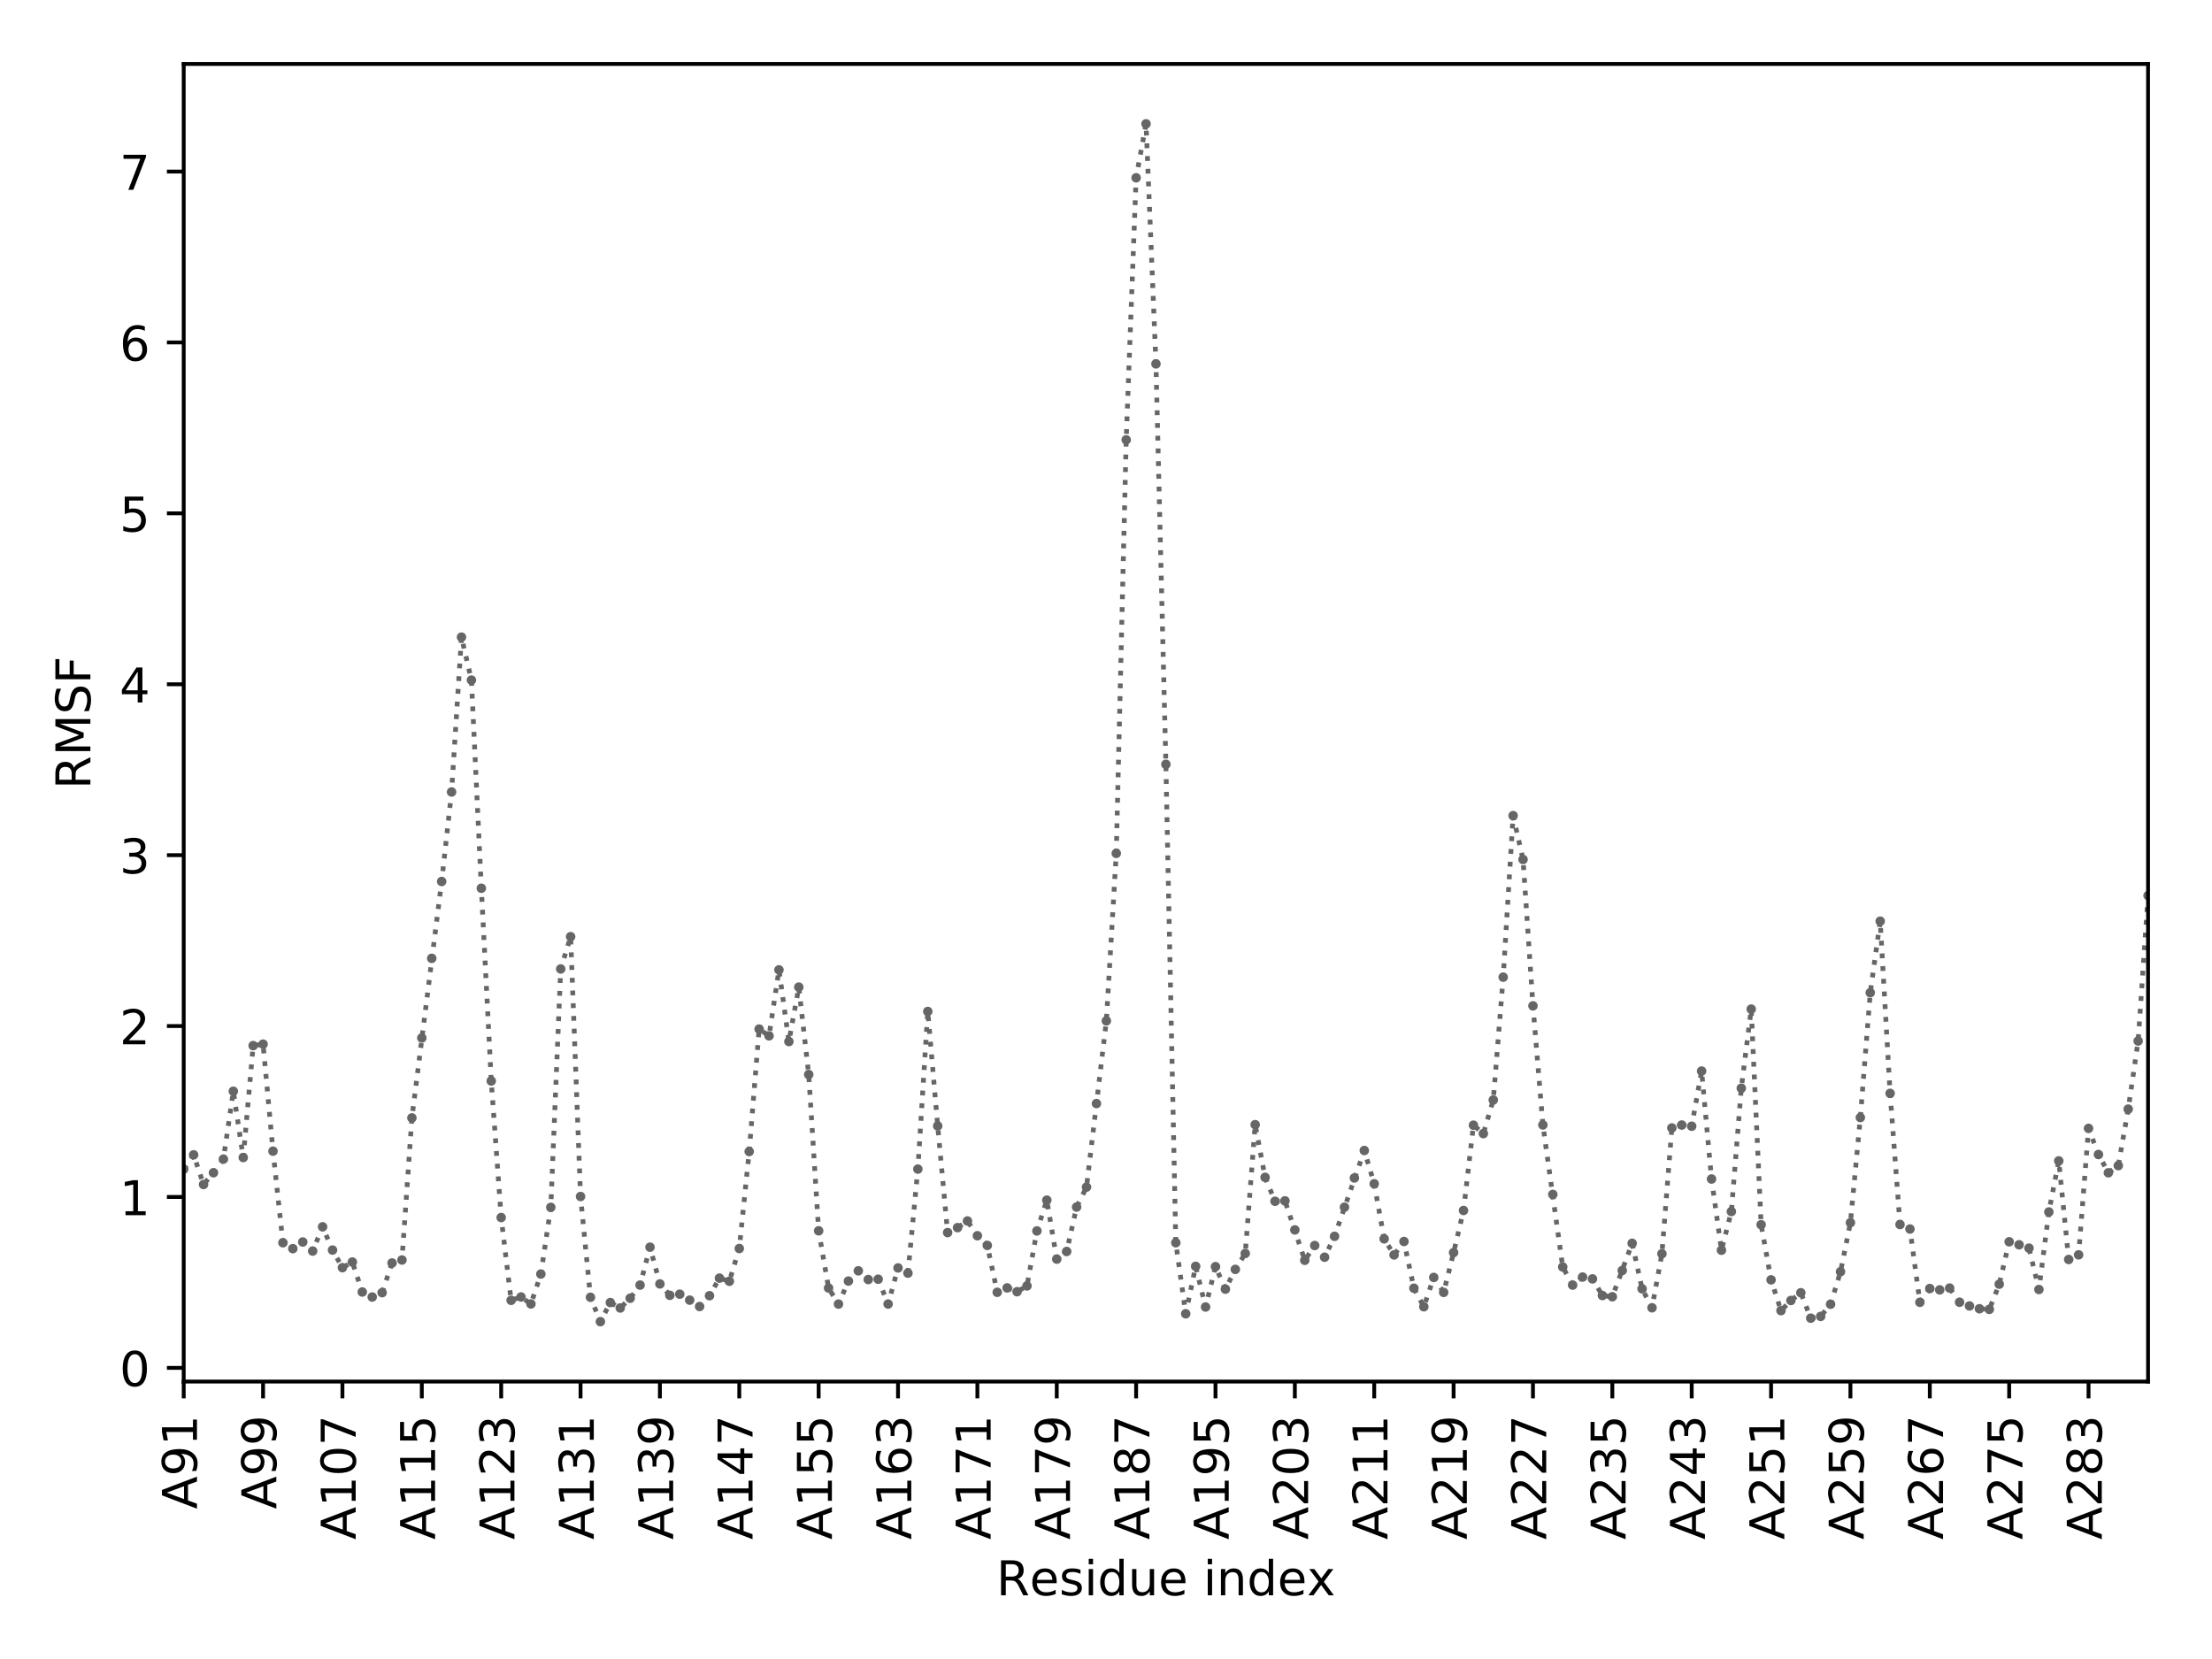 <?xml version="1.0" encoding="utf-8" standalone="no"?>
<!DOCTYPE svg PUBLIC "-//W3C//DTD SVG 1.1//EN"
  "http://www.w3.org/Graphics/SVG/1.1/DTD/svg11.dtd">
<!-- Created with matplotlib (http://matplotlib.org/) -->
<svg height="345.6pt" version="1.1" viewBox="0 0 460.8 345.6" width="460.8pt" xmlns="http://www.w3.org/2000/svg" xmlns:xlink="http://www.w3.org/1999/xlink">
 <defs>
  <style type="text/css">
*{stroke-linecap:butt;stroke-linejoin:round;}
  </style>
 </defs>
 <g id="figure_1">
  <g id="patch_1">
   <path d="M 0 345.6 
L 460.8 345.6 
L 460.8 0 
L 0 0 
z
" style="fill:#ffffff;"/>
  </g>
  <g id="axes_1">
   <g id="patch_2">
    <path d="M 38.27 287.8 
L 447.48 287.8 
L 447.48 13.32 
L 38.27 13.32 
z
" style="fill:#ffffff;"/>
   </g>
   <g id="matplotlib.axis_1">
    <g id="xtick_1">
     <g id="line2d_1">
      <defs>
       <path d="M 0 0 
L 0 3.5 
" id="m0f0eb69e65" style="stroke:#000000;stroke-width:0.8;"/>
      </defs>
      <g>
       <use style="stroke:#000000;stroke-width:0.8;" x="38.27" xlink:href="#m0f0eb69e65" y="287.8"/>
      </g>
     </g>
     <g id="text_1">
      <!-- A91 -->
      <defs>
       <path d="M 34.188 63.188 
L 20.797 26.906 
L 47.609 26.906 
z
M 28.609 72.906 
L 39.797 72.906 
L 67.578 0 
L 57.328 0 
L 50.688 18.703 
L 17.828 18.703 
L 11.188 0 
L 0.781 0 
z
" id="DejaVuSans-41"/>
       <path d="M 10.984 1.516 
L 10.984 10.5 
Q 14.703 8.734 18.5 7.812 
Q 22.312 6.891 25.984 6.891 
Q 35.75 6.891 40.891 13.453 
Q 46.047 20.016 46.781 33.406 
Q 43.953 29.203 39.594 26.953 
Q 35.25 24.703 29.984 24.703 
Q 19.047 24.703 12.672 31.312 
Q 6.297 37.938 6.297 49.422 
Q 6.297 60.641 12.938 67.422 
Q 19.578 74.219 30.609 74.219 
Q 43.266 74.219 49.922 64.516 
Q 56.594 54.828 56.594 36.375 
Q 56.594 19.141 48.406 8.859 
Q 40.234 -1.422 26.422 -1.422 
Q 22.703 -1.422 18.891 -0.688 
Q 15.094 0.047 10.984 1.516 
z
M 30.609 32.422 
Q 37.25 32.422 41.125 36.953 
Q 45.016 41.5 45.016 49.422 
Q 45.016 57.281 41.125 61.844 
Q 37.25 66.406 30.609 66.406 
Q 23.969 66.406 20.094 61.844 
Q 16.219 57.281 16.219 49.422 
Q 16.219 41.5 20.094 36.953 
Q 23.969 32.422 30.609 32.422 
z
" id="DejaVuSans-39"/>
       <path d="M 12.406 8.297 
L 28.516 8.297 
L 28.516 63.922 
L 10.984 60.406 
L 10.984 69.391 
L 28.422 72.906 
L 38.281 72.906 
L 38.281 8.297 
L 54.391 8.297 
L 54.391 0 
L 12.406 0 
z
" id="DejaVuSans-31"/>
      </defs>
      <g transform="translate(41.029 314.366)rotate(-90)scale(0.1 -0.1)">
       <use xlink:href="#DejaVuSans-41"/>
       <use x="68.408" xlink:href="#DejaVuSans-39"/>
       <use x="132.031" xlink:href="#DejaVuSans-31"/>
      </g>
     </g>
    </g>
    <g id="xtick_2">
     <g id="line2d_2">
      <g>
       <use style="stroke:#000000;stroke-width:0.8;" x="54.804" xlink:href="#m0f0eb69e65" y="287.8"/>
      </g>
     </g>
     <g id="text_2">
      <!-- A99 -->
      <g transform="translate(57.563 314.366)rotate(-90)scale(0.1 -0.1)">
       <use xlink:href="#DejaVuSans-41"/>
       <use x="68.408" xlink:href="#DejaVuSans-39"/>
       <use x="132.031" xlink:href="#DejaVuSans-39"/>
      </g>
     </g>
    </g>
    <g id="xtick_3">
     <g id="line2d_3">
      <g>
       <use style="stroke:#000000;stroke-width:0.8;" x="71.337" xlink:href="#m0f0eb69e65" y="287.8"/>
      </g>
     </g>
     <g id="text_3">
      <!-- A107 -->
      <defs>
       <path d="M 31.781 66.406 
Q 24.172 66.406 20.328 58.906 
Q 16.5 51.422 16.5 36.375 
Q 16.5 21.391 20.328 13.891 
Q 24.172 6.391 31.781 6.391 
Q 39.453 6.391 43.281 13.891 
Q 47.125 21.391 47.125 36.375 
Q 47.125 51.422 43.281 58.906 
Q 39.453 66.406 31.781 66.406 
z
M 31.781 74.219 
Q 44.047 74.219 50.516 64.516 
Q 56.984 54.828 56.984 36.375 
Q 56.984 17.969 50.516 8.266 
Q 44.047 -1.422 31.781 -1.422 
Q 19.531 -1.422 13.062 8.266 
Q 6.594 17.969 6.594 36.375 
Q 6.594 54.828 13.062 64.516 
Q 19.531 74.219 31.781 74.219 
z
" id="DejaVuSans-30"/>
       <path d="M 8.203 72.906 
L 55.078 72.906 
L 55.078 68.703 
L 28.609 0 
L 18.312 0 
L 43.219 64.594 
L 8.203 64.594 
z
" id="DejaVuSans-37"/>
      </defs>
      <g transform="translate(74.097 320.728)rotate(-90)scale(0.1 -0.1)">
       <use xlink:href="#DejaVuSans-41"/>
       <use x="68.408" xlink:href="#DejaVuSans-31"/>
       <use x="132.031" xlink:href="#DejaVuSans-30"/>
       <use x="195.654" xlink:href="#DejaVuSans-37"/>
      </g>
     </g>
    </g>
    <g id="xtick_4">
     <g id="line2d_4">
      <g>
       <use style="stroke:#000000;stroke-width:0.8;" x="87.871" xlink:href="#m0f0eb69e65" y="287.8"/>
      </g>
     </g>
     <g id="text_4">
      <!-- A115 -->
      <defs>
       <path d="M 10.797 72.906 
L 49.516 72.906 
L 49.516 64.594 
L 19.828 64.594 
L 19.828 46.734 
Q 21.969 47.469 24.109 47.828 
Q 26.266 48.188 28.422 48.188 
Q 40.625 48.188 47.75 41.5 
Q 54.891 34.812 54.891 23.391 
Q 54.891 11.625 47.562 5.094 
Q 40.234 -1.422 26.906 -1.422 
Q 22.312 -1.422 17.547 -0.641 
Q 12.797 0.141 7.719 1.703 
L 7.719 11.625 
Q 12.109 9.234 16.797 8.062 
Q 21.484 6.891 26.703 6.891 
Q 35.156 6.891 40.078 11.328 
Q 45.016 15.766 45.016 23.391 
Q 45.016 31 40.078 35.438 
Q 35.156 39.891 26.703 39.891 
Q 22.75 39.891 18.812 39.016 
Q 14.891 38.141 10.797 36.281 
z
" id="DejaVuSans-35"/>
      </defs>
      <g transform="translate(90.631 320.728)rotate(-90)scale(0.1 -0.1)">
       <use xlink:href="#DejaVuSans-41"/>
       <use x="68.408" xlink:href="#DejaVuSans-31"/>
       <use x="132.031" xlink:href="#DejaVuSans-31"/>
       <use x="195.654" xlink:href="#DejaVuSans-35"/>
      </g>
     </g>
    </g>
    <g id="xtick_5">
     <g id="line2d_5">
      <g>
       <use style="stroke:#000000;stroke-width:0.8;" x="104.405" xlink:href="#m0f0eb69e65" y="287.8"/>
      </g>
     </g>
     <g id="text_5">
      <!-- A123 -->
      <defs>
       <path d="M 19.188 8.297 
L 53.609 8.297 
L 53.609 0 
L 7.328 0 
L 7.328 8.297 
Q 12.938 14.109 22.625 23.891 
Q 32.328 33.688 34.812 36.531 
Q 39.547 41.844 41.422 45.531 
Q 43.312 49.219 43.312 52.781 
Q 43.312 58.594 39.234 62.25 
Q 35.156 65.922 28.609 65.922 
Q 23.969 65.922 18.812 64.312 
Q 13.672 62.703 7.812 59.422 
L 7.812 69.391 
Q 13.766 71.781 18.938 73 
Q 24.125 74.219 28.422 74.219 
Q 39.75 74.219 46.484 68.547 
Q 53.219 62.891 53.219 53.422 
Q 53.219 48.922 51.531 44.891 
Q 49.859 40.875 45.406 35.406 
Q 44.188 33.984 37.641 27.219 
Q 31.109 20.453 19.188 8.297 
z
" id="DejaVuSans-32"/>
       <path d="M 40.578 39.312 
Q 47.656 37.797 51.625 33 
Q 55.609 28.219 55.609 21.188 
Q 55.609 10.406 48.188 4.484 
Q 40.766 -1.422 27.094 -1.422 
Q 22.516 -1.422 17.656 -0.516 
Q 12.797 0.391 7.625 2.203 
L 7.625 11.719 
Q 11.719 9.328 16.594 8.109 
Q 21.484 6.891 26.812 6.891 
Q 36.078 6.891 40.938 10.547 
Q 45.797 14.203 45.797 21.188 
Q 45.797 27.641 41.281 31.266 
Q 36.766 34.906 28.719 34.906 
L 20.219 34.906 
L 20.219 43.016 
L 29.109 43.016 
Q 36.375 43.016 40.234 45.922 
Q 44.094 48.828 44.094 54.297 
Q 44.094 59.906 40.109 62.906 
Q 36.141 65.922 28.719 65.922 
Q 24.656 65.922 20.016 65.031 
Q 15.375 64.156 9.812 62.312 
L 9.812 71.094 
Q 15.438 72.656 20.344 73.438 
Q 25.25 74.219 29.594 74.219 
Q 40.828 74.219 47.359 69.109 
Q 53.906 64.016 53.906 55.328 
Q 53.906 49.266 50.438 45.094 
Q 46.969 40.922 40.578 39.312 
z
" id="DejaVuSans-33"/>
      </defs>
      <g transform="translate(107.164 320.728)rotate(-90)scale(0.1 -0.1)">
       <use xlink:href="#DejaVuSans-41"/>
       <use x="68.408" xlink:href="#DejaVuSans-31"/>
       <use x="132.031" xlink:href="#DejaVuSans-32"/>
       <use x="195.654" xlink:href="#DejaVuSans-33"/>
      </g>
     </g>
    </g>
    <g id="xtick_6">
     <g id="line2d_6">
      <g>
       <use style="stroke:#000000;stroke-width:0.8;" x="120.939" xlink:href="#m0f0eb69e65" y="287.8"/>
      </g>
     </g>
     <g id="text_6">
      <!-- A131 -->
      <g transform="translate(123.698 320.728)rotate(-90)scale(0.1 -0.1)">
       <use xlink:href="#DejaVuSans-41"/>
       <use x="68.408" xlink:href="#DejaVuSans-31"/>
       <use x="132.031" xlink:href="#DejaVuSans-33"/>
       <use x="195.654" xlink:href="#DejaVuSans-31"/>
      </g>
     </g>
    </g>
    <g id="xtick_7">
     <g id="line2d_7">
      <g>
       <use style="stroke:#000000;stroke-width:0.8;" x="137.472" xlink:href="#m0f0eb69e65" y="287.8"/>
      </g>
     </g>
     <g id="text_7">
      <!-- A139 -->
      <g transform="translate(140.232 320.728)rotate(-90)scale(0.1 -0.1)">
       <use xlink:href="#DejaVuSans-41"/>
       <use x="68.408" xlink:href="#DejaVuSans-31"/>
       <use x="132.031" xlink:href="#DejaVuSans-33"/>
       <use x="195.654" xlink:href="#DejaVuSans-39"/>
      </g>
     </g>
    </g>
    <g id="xtick_8">
     <g id="line2d_8">
      <g>
       <use style="stroke:#000000;stroke-width:0.8;" x="154.006" xlink:href="#m0f0eb69e65" y="287.8"/>
      </g>
     </g>
     <g id="text_8">
      <!-- A147 -->
      <defs>
       <path d="M 37.797 64.312 
L 12.891 25.391 
L 37.797 25.391 
z
M 35.203 72.906 
L 47.609 72.906 
L 47.609 25.391 
L 58.016 25.391 
L 58.016 17.188 
L 47.609 17.188 
L 47.609 0 
L 37.797 0 
L 37.797 17.188 
L 4.891 17.188 
L 4.891 26.703 
z
" id="DejaVuSans-34"/>
      </defs>
      <g transform="translate(156.766 320.728)rotate(-90)scale(0.1 -0.1)">
       <use xlink:href="#DejaVuSans-41"/>
       <use x="68.408" xlink:href="#DejaVuSans-31"/>
       <use x="132.031" xlink:href="#DejaVuSans-34"/>
       <use x="195.654" xlink:href="#DejaVuSans-37"/>
      </g>
     </g>
    </g>
    <g id="xtick_9">
     <g id="line2d_9">
      <g>
       <use style="stroke:#000000;stroke-width:0.8;" x="170.54" xlink:href="#m0f0eb69e65" y="287.8"/>
      </g>
     </g>
     <g id="text_9">
      <!-- A155 -->
      <g transform="translate(173.299 320.728)rotate(-90)scale(0.1 -0.1)">
       <use xlink:href="#DejaVuSans-41"/>
       <use x="68.408" xlink:href="#DejaVuSans-31"/>
       <use x="132.031" xlink:href="#DejaVuSans-35"/>
       <use x="195.654" xlink:href="#DejaVuSans-35"/>
      </g>
     </g>
    </g>
    <g id="xtick_10">
     <g id="line2d_10">
      <g>
       <use style="stroke:#000000;stroke-width:0.8;" x="187.074" xlink:href="#m0f0eb69e65" y="287.8"/>
      </g>
     </g>
     <g id="text_10">
      <!-- A163 -->
      <defs>
       <path d="M 33.016 40.375 
Q 26.375 40.375 22.484 35.828 
Q 18.609 31.297 18.609 23.391 
Q 18.609 15.531 22.484 10.953 
Q 26.375 6.391 33.016 6.391 
Q 39.656 6.391 43.531 10.953 
Q 47.406 15.531 47.406 23.391 
Q 47.406 31.297 43.531 35.828 
Q 39.656 40.375 33.016 40.375 
z
M 52.594 71.297 
L 52.594 62.312 
Q 48.875 64.062 45.094 64.984 
Q 41.312 65.922 37.594 65.922 
Q 27.828 65.922 22.672 59.328 
Q 17.531 52.734 16.797 39.406 
Q 19.672 43.656 24.016 45.922 
Q 28.375 48.188 33.594 48.188 
Q 44.578 48.188 50.953 41.516 
Q 57.328 34.859 57.328 23.391 
Q 57.328 12.156 50.688 5.359 
Q 44.047 -1.422 33.016 -1.422 
Q 20.359 -1.422 13.672 8.266 
Q 6.984 17.969 6.984 36.375 
Q 6.984 53.656 15.188 63.938 
Q 23.391 74.219 37.203 74.219 
Q 40.922 74.219 44.703 73.484 
Q 48.484 72.75 52.594 71.297 
z
" id="DejaVuSans-36"/>
      </defs>
      <g transform="translate(189.833 320.728)rotate(-90)scale(0.1 -0.1)">
       <use xlink:href="#DejaVuSans-41"/>
       <use x="68.408" xlink:href="#DejaVuSans-31"/>
       <use x="132.031" xlink:href="#DejaVuSans-36"/>
       <use x="195.654" xlink:href="#DejaVuSans-33"/>
      </g>
     </g>
    </g>
    <g id="xtick_11">
     <g id="line2d_11">
      <g>
       <use style="stroke:#000000;stroke-width:0.8;" x="203.607" xlink:href="#m0f0eb69e65" y="287.8"/>
      </g>
     </g>
     <g id="text_11">
      <!-- A171 -->
      <g transform="translate(206.367 320.728)rotate(-90)scale(0.1 -0.1)">
       <use xlink:href="#DejaVuSans-41"/>
       <use x="68.408" xlink:href="#DejaVuSans-31"/>
       <use x="132.031" xlink:href="#DejaVuSans-37"/>
       <use x="195.654" xlink:href="#DejaVuSans-31"/>
      </g>
     </g>
    </g>
    <g id="xtick_12">
     <g id="line2d_12">
      <g>
       <use style="stroke:#000000;stroke-width:0.8;" x="220.141" xlink:href="#m0f0eb69e65" y="287.8"/>
      </g>
     </g>
     <g id="text_12">
      <!-- A179 -->
      <g transform="translate(222.9 320.728)rotate(-90)scale(0.1 -0.1)">
       <use xlink:href="#DejaVuSans-41"/>
       <use x="68.408" xlink:href="#DejaVuSans-31"/>
       <use x="132.031" xlink:href="#DejaVuSans-37"/>
       <use x="195.654" xlink:href="#DejaVuSans-39"/>
      </g>
     </g>
    </g>
    <g id="xtick_13">
     <g id="line2d_13">
      <g>
       <use style="stroke:#000000;stroke-width:0.8;" x="236.675" xlink:href="#m0f0eb69e65" y="287.8"/>
      </g>
     </g>
     <g id="text_13">
      <!-- A187 -->
      <defs>
       <path d="M 31.781 34.625 
Q 24.75 34.625 20.719 30.859 
Q 16.703 27.094 16.703 20.516 
Q 16.703 13.922 20.719 10.156 
Q 24.75 6.391 31.781 6.391 
Q 38.812 6.391 42.859 10.172 
Q 46.922 13.969 46.922 20.516 
Q 46.922 27.094 42.891 30.859 
Q 38.875 34.625 31.781 34.625 
z
M 21.922 38.812 
Q 15.578 40.375 12.031 44.719 
Q 8.5 49.078 8.5 55.328 
Q 8.5 64.062 14.719 69.141 
Q 20.953 74.219 31.781 74.219 
Q 42.672 74.219 48.875 69.141 
Q 55.078 64.062 55.078 55.328 
Q 55.078 49.078 51.531 44.719 
Q 48 40.375 41.703 38.812 
Q 48.828 37.156 52.797 32.312 
Q 56.781 27.484 56.781 20.516 
Q 56.781 9.906 50.312 4.234 
Q 43.844 -1.422 31.781 -1.422 
Q 19.734 -1.422 13.25 4.234 
Q 6.781 9.906 6.781 20.516 
Q 6.781 27.484 10.781 32.312 
Q 14.797 37.156 21.922 38.812 
z
M 18.312 54.391 
Q 18.312 48.734 21.844 45.562 
Q 25.391 42.391 31.781 42.391 
Q 38.141 42.391 41.719 45.562 
Q 45.312 48.734 45.312 54.391 
Q 45.312 60.062 41.719 63.234 
Q 38.141 66.406 31.781 66.406 
Q 25.391 66.406 21.844 63.234 
Q 18.312 60.062 18.312 54.391 
z
" id="DejaVuSans-38"/>
      </defs>
      <g transform="translate(239.434 320.728)rotate(-90)scale(0.1 -0.1)">
       <use xlink:href="#DejaVuSans-41"/>
       <use x="68.408" xlink:href="#DejaVuSans-31"/>
       <use x="132.031" xlink:href="#DejaVuSans-38"/>
       <use x="195.654" xlink:href="#DejaVuSans-37"/>
      </g>
     </g>
    </g>
    <g id="xtick_14">
     <g id="line2d_14">
      <g>
       <use style="stroke:#000000;stroke-width:0.8;" x="253.209" xlink:href="#m0f0eb69e65" y="287.8"/>
      </g>
     </g>
     <g id="text_14">
      <!-- A195 -->
      <g transform="translate(255.968 320.728)rotate(-90)scale(0.1 -0.1)">
       <use xlink:href="#DejaVuSans-41"/>
       <use x="68.408" xlink:href="#DejaVuSans-31"/>
       <use x="132.031" xlink:href="#DejaVuSans-39"/>
       <use x="195.654" xlink:href="#DejaVuSans-35"/>
      </g>
     </g>
    </g>
    <g id="xtick_15">
     <g id="line2d_15">
      <g>
       <use style="stroke:#000000;stroke-width:0.8;" x="269.742" xlink:href="#m0f0eb69e65" y="287.8"/>
      </g>
     </g>
     <g id="text_15">
      <!-- A203 -->
      <g transform="translate(272.502 320.728)rotate(-90)scale(0.1 -0.1)">
       <use xlink:href="#DejaVuSans-41"/>
       <use x="68.408" xlink:href="#DejaVuSans-32"/>
       <use x="132.031" xlink:href="#DejaVuSans-30"/>
       <use x="195.654" xlink:href="#DejaVuSans-33"/>
      </g>
     </g>
    </g>
    <g id="xtick_16">
     <g id="line2d_16">
      <g>
       <use style="stroke:#000000;stroke-width:0.8;" x="286.276" xlink:href="#m0f0eb69e65" y="287.8"/>
      </g>
     </g>
     <g id="text_16">
      <!-- A211 -->
      <g transform="translate(289.035 320.728)rotate(-90)scale(0.1 -0.1)">
       <use xlink:href="#DejaVuSans-41"/>
       <use x="68.408" xlink:href="#DejaVuSans-32"/>
       <use x="132.031" xlink:href="#DejaVuSans-31"/>
       <use x="195.654" xlink:href="#DejaVuSans-31"/>
      </g>
     </g>
    </g>
    <g id="xtick_17">
     <g id="line2d_17">
      <g>
       <use style="stroke:#000000;stroke-width:0.8;" x="302.81" xlink:href="#m0f0eb69e65" y="287.8"/>
      </g>
     </g>
     <g id="text_17">
      <!-- A219 -->
      <g transform="translate(305.569 320.728)rotate(-90)scale(0.1 -0.1)">
       <use xlink:href="#DejaVuSans-41"/>
       <use x="68.408" xlink:href="#DejaVuSans-32"/>
       <use x="132.031" xlink:href="#DejaVuSans-31"/>
       <use x="195.654" xlink:href="#DejaVuSans-39"/>
      </g>
     </g>
    </g>
    <g id="xtick_18">
     <g id="line2d_18">
      <g>
       <use style="stroke:#000000;stroke-width:0.8;" x="319.344" xlink:href="#m0f0eb69e65" y="287.8"/>
      </g>
     </g>
     <g id="text_18">
      <!-- A227 -->
      <g transform="translate(322.103 320.728)rotate(-90)scale(0.1 -0.1)">
       <use xlink:href="#DejaVuSans-41"/>
       <use x="68.408" xlink:href="#DejaVuSans-32"/>
       <use x="132.031" xlink:href="#DejaVuSans-32"/>
       <use x="195.654" xlink:href="#DejaVuSans-37"/>
      </g>
     </g>
    </g>
    <g id="xtick_19">
     <g id="line2d_19">
      <g>
       <use style="stroke:#000000;stroke-width:0.8;" x="335.877" xlink:href="#m0f0eb69e65" y="287.8"/>
      </g>
     </g>
     <g id="text_19">
      <!-- A235 -->
      <g transform="translate(338.637 320.728)rotate(-90)scale(0.1 -0.1)">
       <use xlink:href="#DejaVuSans-41"/>
       <use x="68.408" xlink:href="#DejaVuSans-32"/>
       <use x="132.031" xlink:href="#DejaVuSans-33"/>
       <use x="195.654" xlink:href="#DejaVuSans-35"/>
      </g>
     </g>
    </g>
    <g id="xtick_20">
     <g id="line2d_20">
      <g>
       <use style="stroke:#000000;stroke-width:0.8;" x="352.411" xlink:href="#m0f0eb69e65" y="287.8"/>
      </g>
     </g>
     <g id="text_20">
      <!-- A243 -->
      <g transform="translate(355.17 320.728)rotate(-90)scale(0.1 -0.1)">
       <use xlink:href="#DejaVuSans-41"/>
       <use x="68.408" xlink:href="#DejaVuSans-32"/>
       <use x="132.031" xlink:href="#DejaVuSans-34"/>
       <use x="195.654" xlink:href="#DejaVuSans-33"/>
      </g>
     </g>
    </g>
    <g id="xtick_21">
     <g id="line2d_21">
      <g>
       <use style="stroke:#000000;stroke-width:0.8;" x="368.945" xlink:href="#m0f0eb69e65" y="287.8"/>
      </g>
     </g>
     <g id="text_21">
      <!-- A251 -->
      <g transform="translate(371.704 320.728)rotate(-90)scale(0.1 -0.1)">
       <use xlink:href="#DejaVuSans-41"/>
       <use x="68.408" xlink:href="#DejaVuSans-32"/>
       <use x="132.031" xlink:href="#DejaVuSans-35"/>
       <use x="195.654" xlink:href="#DejaVuSans-31"/>
      </g>
     </g>
    </g>
    <g id="xtick_22">
     <g id="line2d_22">
      <g>
       <use style="stroke:#000000;stroke-width:0.8;" x="385.478" xlink:href="#m0f0eb69e65" y="287.8"/>
      </g>
     </g>
     <g id="text_22">
      <!-- A259 -->
      <g transform="translate(388.238 320.728)rotate(-90)scale(0.1 -0.1)">
       <use xlink:href="#DejaVuSans-41"/>
       <use x="68.408" xlink:href="#DejaVuSans-32"/>
       <use x="132.031" xlink:href="#DejaVuSans-35"/>
       <use x="195.654" xlink:href="#DejaVuSans-39"/>
      </g>
     </g>
    </g>
    <g id="xtick_23">
     <g id="line2d_23">
      <g>
       <use style="stroke:#000000;stroke-width:0.8;" x="402.012" xlink:href="#m0f0eb69e65" y="287.8"/>
      </g>
     </g>
     <g id="text_23">
      <!-- A267 -->
      <g transform="translate(404.772 320.728)rotate(-90)scale(0.1 -0.1)">
       <use xlink:href="#DejaVuSans-41"/>
       <use x="68.408" xlink:href="#DejaVuSans-32"/>
       <use x="132.031" xlink:href="#DejaVuSans-36"/>
       <use x="195.654" xlink:href="#DejaVuSans-37"/>
      </g>
     </g>
    </g>
    <g id="xtick_24">
     <g id="line2d_24">
      <g>
       <use style="stroke:#000000;stroke-width:0.8;" x="418.546" xlink:href="#m0f0eb69e65" y="287.8"/>
      </g>
     </g>
     <g id="text_24">
      <!-- A275 -->
      <g transform="translate(421.305 320.728)rotate(-90)scale(0.1 -0.1)">
       <use xlink:href="#DejaVuSans-41"/>
       <use x="68.408" xlink:href="#DejaVuSans-32"/>
       <use x="132.031" xlink:href="#DejaVuSans-37"/>
       <use x="195.654" xlink:href="#DejaVuSans-35"/>
      </g>
     </g>
    </g>
    <g id="xtick_25">
     <g id="line2d_25">
      <g>
       <use style="stroke:#000000;stroke-width:0.8;" x="435.08" xlink:href="#m0f0eb69e65" y="287.8"/>
      </g>
     </g>
     <g id="text_25">
      <!-- A283 -->
      <g transform="translate(437.839 320.728)rotate(-90)scale(0.1 -0.1)">
       <use xlink:href="#DejaVuSans-41"/>
       <use x="68.408" xlink:href="#DejaVuSans-32"/>
       <use x="132.031" xlink:href="#DejaVuSans-38"/>
       <use x="195.654" xlink:href="#DejaVuSans-33"/>
      </g>
     </g>
    </g>
    <g id="text_26">
     <!-- Residue index -->
     <defs>
      <path d="M 44.391 34.188 
Q 47.562 33.109 50.562 29.594 
Q 53.562 26.078 56.594 19.922 
L 66.609 0 
L 56 0 
L 46.688 18.703 
Q 43.062 26.031 39.672 28.422 
Q 36.281 30.812 30.422 30.812 
L 19.672 30.812 
L 19.672 0 
L 9.812 0 
L 9.812 72.906 
L 32.078 72.906 
Q 44.578 72.906 50.734 67.672 
Q 56.891 62.453 56.891 51.906 
Q 56.891 45.016 53.688 40.469 
Q 50.484 35.938 44.391 34.188 
z
M 19.672 64.797 
L 19.672 38.922 
L 32.078 38.922 
Q 39.203 38.922 42.844 42.219 
Q 46.484 45.516 46.484 51.906 
Q 46.484 58.297 42.844 61.547 
Q 39.203 64.797 32.078 64.797 
z
" id="DejaVuSans-52"/>
      <path d="M 56.203 29.594 
L 56.203 25.203 
L 14.891 25.203 
Q 15.484 15.922 20.484 11.062 
Q 25.484 6.203 34.422 6.203 
Q 39.594 6.203 44.453 7.469 
Q 49.312 8.734 54.109 11.281 
L 54.109 2.781 
Q 49.266 0.734 44.188 -0.344 
Q 39.109 -1.422 33.891 -1.422 
Q 20.797 -1.422 13.156 6.188 
Q 5.516 13.812 5.516 26.812 
Q 5.516 40.234 12.766 48.109 
Q 20.016 56 32.328 56 
Q 43.359 56 49.781 48.891 
Q 56.203 41.797 56.203 29.594 
z
M 47.219 32.234 
Q 47.125 39.594 43.094 43.984 
Q 39.062 48.391 32.422 48.391 
Q 24.906 48.391 20.391 44.141 
Q 15.875 39.891 15.188 32.172 
z
" id="DejaVuSans-65"/>
      <path d="M 44.281 53.078 
L 44.281 44.578 
Q 40.484 46.531 36.375 47.5 
Q 32.281 48.484 27.875 48.484 
Q 21.188 48.484 17.844 46.438 
Q 14.5 44.391 14.5 40.281 
Q 14.5 37.156 16.891 35.375 
Q 19.281 33.594 26.516 31.984 
L 29.594 31.297 
Q 39.156 29.25 43.188 25.516 
Q 47.219 21.781 47.219 15.094 
Q 47.219 7.469 41.188 3.016 
Q 35.156 -1.422 24.609 -1.422 
Q 20.219 -1.422 15.453 -0.562 
Q 10.688 0.297 5.422 2 
L 5.422 11.281 
Q 10.406 8.688 15.234 7.391 
Q 20.062 6.109 24.812 6.109 
Q 31.156 6.109 34.562 8.281 
Q 37.984 10.453 37.984 14.406 
Q 37.984 18.062 35.516 20.016 
Q 33.062 21.969 24.703 23.781 
L 21.578 24.516 
Q 13.234 26.266 9.516 29.906 
Q 5.812 33.547 5.812 39.891 
Q 5.812 47.609 11.281 51.797 
Q 16.75 56 26.812 56 
Q 31.781 56 36.172 55.266 
Q 40.578 54.547 44.281 53.078 
z
" id="DejaVuSans-73"/>
      <path d="M 9.422 54.688 
L 18.406 54.688 
L 18.406 0 
L 9.422 0 
z
M 9.422 75.984 
L 18.406 75.984 
L 18.406 64.594 
L 9.422 64.594 
z
" id="DejaVuSans-69"/>
      <path d="M 45.406 46.391 
L 45.406 75.984 
L 54.391 75.984 
L 54.391 0 
L 45.406 0 
L 45.406 8.203 
Q 42.578 3.328 38.25 0.953 
Q 33.938 -1.422 27.875 -1.422 
Q 17.969 -1.422 11.734 6.484 
Q 5.516 14.406 5.516 27.297 
Q 5.516 40.188 11.734 48.094 
Q 17.969 56 27.875 56 
Q 33.938 56 38.25 53.625 
Q 42.578 51.266 45.406 46.391 
z
M 14.797 27.297 
Q 14.797 17.391 18.875 11.75 
Q 22.953 6.109 30.078 6.109 
Q 37.203 6.109 41.297 11.75 
Q 45.406 17.391 45.406 27.297 
Q 45.406 37.203 41.297 42.844 
Q 37.203 48.484 30.078 48.484 
Q 22.953 48.484 18.875 42.844 
Q 14.797 37.203 14.797 27.297 
z
" id="DejaVuSans-64"/>
      <path d="M 8.5 21.578 
L 8.5 54.688 
L 17.484 54.688 
L 17.484 21.922 
Q 17.484 14.156 20.5 10.266 
Q 23.531 6.391 29.594 6.391 
Q 36.859 6.391 41.078 11.031 
Q 45.312 15.672 45.312 23.688 
L 45.312 54.688 
L 54.297 54.688 
L 54.297 0 
L 45.312 0 
L 45.312 8.406 
Q 42.047 3.422 37.719 1 
Q 33.406 -1.422 27.688 -1.422 
Q 18.266 -1.422 13.375 4.438 
Q 8.5 10.297 8.5 21.578 
z
M 31.109 56 
z
" id="DejaVuSans-75"/>
      <path id="DejaVuSans-20"/>
      <path d="M 54.891 33.016 
L 54.891 0 
L 45.906 0 
L 45.906 32.719 
Q 45.906 40.484 42.875 44.328 
Q 39.844 48.188 33.797 48.188 
Q 26.516 48.188 22.312 43.547 
Q 18.109 38.922 18.109 30.906 
L 18.109 0 
L 9.078 0 
L 9.078 54.688 
L 18.109 54.688 
L 18.109 46.188 
Q 21.344 51.125 25.703 53.562 
Q 30.078 56 35.797 56 
Q 45.219 56 50.047 50.172 
Q 54.891 44.344 54.891 33.016 
z
" id="DejaVuSans-6e"/>
      <path d="M 54.891 54.688 
L 35.109 28.078 
L 55.906 0 
L 45.312 0 
L 29.391 21.484 
L 13.484 0 
L 2.875 0 
L 24.125 28.609 
L 4.688 54.688 
L 15.281 54.688 
L 29.781 35.203 
L 44.281 54.688 
z
" id="DejaVuSans-78"/>
     </defs>
     <g transform="translate(207.558 332.327)scale(0.1 -0.1)">
      <use xlink:href="#DejaVuSans-52"/>
      <use x="69.42" xlink:href="#DejaVuSans-65"/>
      <use x="130.943" xlink:href="#DejaVuSans-73"/>
      <use x="183.043" xlink:href="#DejaVuSans-69"/>
      <use x="210.826" xlink:href="#DejaVuSans-64"/>
      <use x="274.303" xlink:href="#DejaVuSans-75"/>
      <use x="337.682" xlink:href="#DejaVuSans-65"/>
      <use x="399.205" xlink:href="#DejaVuSans-20"/>
      <use x="430.992" xlink:href="#DejaVuSans-69"/>
      <use x="458.775" xlink:href="#DejaVuSans-6e"/>
      <use x="522.154" xlink:href="#DejaVuSans-64"/>
      <use x="585.631" xlink:href="#DejaVuSans-65"/>
      <use x="647.139" xlink:href="#DejaVuSans-78"/>
     </g>
    </g>
   </g>
   <g id="matplotlib.axis_2">
    <g id="ytick_1">
     <g id="line2d_26">
      <defs>
       <path d="M 0 0 
L -3.5 0 
" id="md43bed8f70" style="stroke:#000000;stroke-width:0.8;"/>
      </defs>
      <g>
       <use style="stroke:#000000;stroke-width:0.8;" x="38.27" xlink:href="#md43bed8f70" y="284.95"/>
      </g>
     </g>
     <g id="text_27">
      <!-- 0 -->
      <g transform="translate(24.907 288.749)scale(0.1 -0.1)">
       <use xlink:href="#DejaVuSans-30"/>
      </g>
     </g>
    </g>
    <g id="ytick_2">
     <g id="line2d_27">
      <g>
       <use style="stroke:#000000;stroke-width:0.8;" x="38.27" xlink:href="#md43bed8f70" y="249.348"/>
      </g>
     </g>
     <g id="text_28">
      <!-- 1 -->
      <g transform="translate(24.907 253.147)scale(0.1 -0.1)">
       <use xlink:href="#DejaVuSans-31"/>
      </g>
     </g>
    </g>
    <g id="ytick_3">
     <g id="line2d_28">
      <g>
       <use style="stroke:#000000;stroke-width:0.8;" x="38.27" xlink:href="#md43bed8f70" y="213.746"/>
      </g>
     </g>
     <g id="text_29">
      <!-- 2 -->
      <g transform="translate(24.907 217.546)scale(0.1 -0.1)">
       <use xlink:href="#DejaVuSans-32"/>
      </g>
     </g>
    </g>
    <g id="ytick_4">
     <g id="line2d_29">
      <g>
       <use style="stroke:#000000;stroke-width:0.8;" x="38.27" xlink:href="#md43bed8f70" y="178.145"/>
      </g>
     </g>
     <g id="text_30">
      <!-- 3 -->
      <g transform="translate(24.907 181.944)scale(0.1 -0.1)">
       <use xlink:href="#DejaVuSans-33"/>
      </g>
     </g>
    </g>
    <g id="ytick_5">
     <g id="line2d_30">
      <g>
       <use style="stroke:#000000;stroke-width:0.8;" x="38.27" xlink:href="#md43bed8f70" y="142.543"/>
      </g>
     </g>
     <g id="text_31">
      <!-- 4 -->
      <g transform="translate(24.907 146.342)scale(0.1 -0.1)">
       <use xlink:href="#DejaVuSans-34"/>
      </g>
     </g>
    </g>
    <g id="ytick_6">
     <g id="line2d_31">
      <g>
       <use style="stroke:#000000;stroke-width:0.8;" x="38.27" xlink:href="#md43bed8f70" y="106.941"/>
      </g>
     </g>
     <g id="text_32">
      <!-- 5 -->
      <g transform="translate(24.907 110.741)scale(0.1 -0.1)">
       <use xlink:href="#DejaVuSans-35"/>
      </g>
     </g>
    </g>
    <g id="ytick_7">
     <g id="line2d_32">
      <g>
       <use style="stroke:#000000;stroke-width:0.8;" x="38.27" xlink:href="#md43bed8f70" y="71.34"/>
      </g>
     </g>
     <g id="text_33">
      <!-- 6 -->
      <g transform="translate(24.907 75.139)scale(0.1 -0.1)">
       <use xlink:href="#DejaVuSans-36"/>
      </g>
     </g>
    </g>
    <g id="ytick_8">
     <g id="line2d_33">
      <g>
       <use style="stroke:#000000;stroke-width:0.8;" x="38.27" xlink:href="#md43bed8f70" y="35.738"/>
      </g>
     </g>
     <g id="text_34">
      <!-- 7 -->
      <g transform="translate(24.907 39.537)scale(0.1 -0.1)">
       <use xlink:href="#DejaVuSans-37"/>
      </g>
     </g>
    </g>
    <g id="text_35">
     <!-- RMSF -->
     <defs>
      <path d="M 9.812 72.906 
L 24.516 72.906 
L 43.109 23.297 
L 61.812 72.906 
L 76.516 72.906 
L 76.516 0 
L 66.891 0 
L 66.891 64.016 
L 48.094 14.016 
L 38.188 14.016 
L 19.391 64.016 
L 19.391 0 
L 9.812 0 
z
" id="DejaVuSans-4d"/>
      <path d="M 53.516 70.516 
L 53.516 60.891 
Q 47.906 63.578 42.922 64.891 
Q 37.938 66.219 33.297 66.219 
Q 25.25 66.219 20.875 63.094 
Q 16.5 59.969 16.5 54.203 
Q 16.5 49.359 19.406 46.891 
Q 22.312 44.438 30.422 42.922 
L 36.375 41.703 
Q 47.406 39.594 52.656 34.297 
Q 57.906 29 57.906 20.125 
Q 57.906 9.516 50.797 4.047 
Q 43.703 -1.422 29.984 -1.422 
Q 24.812 -1.422 18.969 -0.25 
Q 13.141 0.922 6.891 3.219 
L 6.891 13.375 
Q 12.891 10.016 18.656 8.297 
Q 24.422 6.594 29.984 6.594 
Q 38.422 6.594 43.016 9.906 
Q 47.609 13.234 47.609 19.391 
Q 47.609 24.75 44.312 27.781 
Q 41.016 30.812 33.5 32.328 
L 27.484 33.5 
Q 16.453 35.688 11.516 40.375 
Q 6.594 45.062 6.594 53.422 
Q 6.594 63.094 13.406 68.656 
Q 20.219 74.219 32.172 74.219 
Q 37.312 74.219 42.625 73.281 
Q 47.953 72.359 53.516 70.516 
z
" id="DejaVuSans-53"/>
      <path d="M 9.812 72.906 
L 51.703 72.906 
L 51.703 64.594 
L 19.672 64.594 
L 19.672 43.109 
L 48.578 43.109 
L 48.578 34.812 
L 19.672 34.812 
L 19.672 0 
L 9.812 0 
z
" id="DejaVuSans-46"/>
     </defs>
     <g transform="translate(18.828 164.398)rotate(-90)scale(0.1 -0.1)">
      <use xlink:href="#DejaVuSans-52"/>
      <use x="69.482" xlink:href="#DejaVuSans-4d"/>
      <use x="155.762" xlink:href="#DejaVuSans-53"/>
      <use x="219.238" xlink:href="#DejaVuSans-46"/>
     </g>
    </g>
   </g>
   <g id="line2d_34">
    <path clip-path="url(#p9173464825)" d="M 38.27 243.572 
L 40.337 240.575 
L 42.403 246.752 
L 44.47 244.303 
L 46.537 241.463 
L 48.604 227.324 
L 50.67 241.135 
L 52.737 217.823 
L 54.804 217.517 
L 56.87 239.809 
L 58.937 258.885 
L 61.004 260.118 
L 63.071 258.729 
L 65.137 260.618 
L 67.204 255.571 
L 69.271 260.411 
L 71.337 264.079 
L 73.404 262.909 
L 75.471 269.148 
L 77.538 270.195 
L 79.604 269.288 
L 81.671 263.103 
L 83.738 262.484 
L 85.804 232.878 
L 92.005 183.629 
L 94.071 164.985 
L 96.138 132.725 
L 98.205 141.682 
L 100.272 185.039 
L 102.338 225.186 
L 104.405 253.639 
L 106.472 270.882 
L 108.538 270.183 
L 110.605 271.635 
L 112.672 265.407 
L 114.739 251.509 
L 116.805 201.853 
L 118.872 195.124 
L 120.939 249.254 
L 123.005 270.248 
L 125.072 275.324 
L 127.139 271.35 
L 129.206 272.477 
L 131.272 270.447 
L 133.339 267.711 
L 135.406 259.812 
L 137.472 267.466 
L 139.539 269.836 
L 141.606 269.604 
L 145.739 272.172 
L 147.806 269.919 
L 149.873 266.259 
L 151.939 266.91 
L 154.006 260.085 
L 156.073 239.882 
L 158.14 214.372 
L 160.206 215.785 
L 162.273 202.041 
L 164.34 216.969 
L 166.406 205.64 
L 168.473 223.84 
L 170.54 256.398 
L 172.607 268.325 
L 174.673 271.663 
L 176.74 266.868 
L 178.807 264.733 
L 180.873 266.551 
L 182.94 266.482 
L 185.007 271.655 
L 187.074 264.133 
L 189.14 265.216 
L 191.207 243.541 
L 193.274 210.706 
L 195.341 234.551 
L 197.407 256.769 
L 199.474 255.739 
L 201.541 254.353 
L 203.607 257.425 
L 205.674 259.443 
L 207.741 269.208 
L 209.808 268.29 
L 211.874 269.085 
L 213.941 267.878 
L 216.008 256.427 
L 218.074 250.015 
L 220.141 262.297 
L 222.208 260.7 
L 224.275 251.452 
L 226.341 247.298 
L 230.475 212.662 
L 232.541 177.772 
L 234.608 91.628 
L 236.675 37.041 
L 238.742 25.796 
L 240.808 75.801 
L 242.875 159.218 
L 244.942 258.885 
L 247.008 273.68 
L 249.075 263.796 
L 251.142 272.273 
L 253.209 263.865 
L 255.275 268.551 
L 257.342 264.436 
L 259.409 261.121 
L 261.475 234.29 
L 263.542 245.265 
L 265.609 250.247 
L 267.676 250.162 
L 271.809 262.54 
L 273.876 259.467 
L 275.942 261.898 
L 278.009 257.547 
L 284.209 239.672 
L 286.276 246.602 
L 288.343 258.069 
L 290.409 261.423 
L 292.476 258.624 
L 294.543 268.36 
L 296.61 272.219 
L 298.676 266.113 
L 300.743 269.226 
L 302.81 260.936 
L 304.877 252.165 
L 306.943 234.4 
L 309.01 236.153 
L 311.077 229.145 
L 313.143 203.56 
L 315.21 169.911 
L 317.277 179.051 
L 319.344 209.539 
L 321.41 234.345 
L 325.544 263.928 
L 327.61 267.711 
L 329.677 266.034 
L 331.744 266.415 
L 333.811 269.882 
L 335.877 270.135 
L 340.011 259.001 
L 342.077 268.483 
L 344.144 272.435 
L 346.211 261.178 
L 348.278 234.972 
L 350.344 234.367 
L 352.411 234.613 
L 354.478 223.12 
L 356.544 245.608 
L 358.611 260.444 
L 360.678 252.386 
L 362.745 226.693 
L 364.811 210.217 
L 366.878 255.131 
L 368.945 266.615 
L 371.011 273.025 
L 373.078 270.914 
L 375.145 269.305 
L 377.212 274.597 
L 379.278 274.23 
L 381.345 271.694 
L 383.412 264.918 
L 385.478 254.704 
L 387.545 232.804 
L 389.612 206.797 
L 391.679 191.902 
L 393.745 227.768 
L 395.812 255.096 
L 397.879 256.029 
L 399.946 271.291 
L 402.012 268.422 
L 404.079 268.703 
L 406.146 268.327 
L 408.212 271.281 
L 410.279 272.051 
L 412.346 272.636 
L 414.413 272.764 
L 416.479 267.524 
L 418.546 258.685 
L 422.679 260.009 
L 424.746 268.63 
L 426.813 252.475 
L 428.88 241.832 
L 430.946 262.376 
L 433.013 261.411 
L 435.08 235.062 
L 437.146 240.51 
L 439.213 244.315 
L 441.28 242.82 
L 443.347 231.047 
L 445.413 216.861 
L 447.48 186.566 
L 447.48 186.566 
" style="fill:none;stroke:#666666;stroke-dasharray:1,1.65;stroke-dashoffset:0;"/>
    <defs>
     <path d="M 0 0.5 
C 0.133 0.5 0.26 0.447 0.354 0.354 
C 0.447 0.26 0.5 0.133 0.5 0 
C 0.5 -0.133 0.447 -0.26 0.354 -0.354 
C 0.26 -0.447 0.133 -0.5 0 -0.5 
C -0.133 -0.5 -0.26 -0.447 -0.354 -0.354 
C -0.447 -0.26 -0.5 -0.133 -0.5 0 
C -0.5 0.133 -0.447 0.26 -0.354 0.354 
C -0.26 0.447 -0.133 0.5 0 0.5 
z
" id="m792911a9d8" style="stroke:#666666;"/>
    </defs>
    <g clip-path="url(#p9173464825)">
     <use style="fill:#666666;stroke:#666666;" x="38.27" xlink:href="#m792911a9d8" y="243.572"/>
     <use style="fill:#666666;stroke:#666666;" x="40.337" xlink:href="#m792911a9d8" y="240.575"/>
     <use style="fill:#666666;stroke:#666666;" x="42.403" xlink:href="#m792911a9d8" y="246.752"/>
     <use style="fill:#666666;stroke:#666666;" x="44.47" xlink:href="#m792911a9d8" y="244.303"/>
     <use style="fill:#666666;stroke:#666666;" x="46.537" xlink:href="#m792911a9d8" y="241.463"/>
     <use style="fill:#666666;stroke:#666666;" x="48.604" xlink:href="#m792911a9d8" y="227.324"/>
     <use style="fill:#666666;stroke:#666666;" x="50.67" xlink:href="#m792911a9d8" y="241.135"/>
     <use style="fill:#666666;stroke:#666666;" x="52.737" xlink:href="#m792911a9d8" y="217.823"/>
     <use style="fill:#666666;stroke:#666666;" x="54.804" xlink:href="#m792911a9d8" y="217.517"/>
     <use style="fill:#666666;stroke:#666666;" x="56.87" xlink:href="#m792911a9d8" y="239.809"/>
     <use style="fill:#666666;stroke:#666666;" x="58.937" xlink:href="#m792911a9d8" y="258.885"/>
     <use style="fill:#666666;stroke:#666666;" x="61.004" xlink:href="#m792911a9d8" y="260.118"/>
     <use style="fill:#666666;stroke:#666666;" x="63.071" xlink:href="#m792911a9d8" y="258.729"/>
     <use style="fill:#666666;stroke:#666666;" x="65.137" xlink:href="#m792911a9d8" y="260.618"/>
     <use style="fill:#666666;stroke:#666666;" x="67.204" xlink:href="#m792911a9d8" y="255.571"/>
     <use style="fill:#666666;stroke:#666666;" x="69.271" xlink:href="#m792911a9d8" y="260.411"/>
     <use style="fill:#666666;stroke:#666666;" x="71.337" xlink:href="#m792911a9d8" y="264.079"/>
     <use style="fill:#666666;stroke:#666666;" x="73.404" xlink:href="#m792911a9d8" y="262.909"/>
     <use style="fill:#666666;stroke:#666666;" x="75.471" xlink:href="#m792911a9d8" y="269.148"/>
     <use style="fill:#666666;stroke:#666666;" x="77.538" xlink:href="#m792911a9d8" y="270.195"/>
     <use style="fill:#666666;stroke:#666666;" x="79.604" xlink:href="#m792911a9d8" y="269.288"/>
     <use style="fill:#666666;stroke:#666666;" x="81.671" xlink:href="#m792911a9d8" y="263.103"/>
     <use style="fill:#666666;stroke:#666666;" x="83.738" xlink:href="#m792911a9d8" y="262.484"/>
     <use style="fill:#666666;stroke:#666666;" x="85.804" xlink:href="#m792911a9d8" y="232.878"/>
     <use style="fill:#666666;stroke:#666666;" x="87.871" xlink:href="#m792911a9d8" y="216.222"/>
     <use style="fill:#666666;stroke:#666666;" x="89.938" xlink:href="#m792911a9d8" y="199.642"/>
     <use style="fill:#666666;stroke:#666666;" x="92.005" xlink:href="#m792911a9d8" y="183.629"/>
     <use style="fill:#666666;stroke:#666666;" x="94.071" xlink:href="#m792911a9d8" y="164.985"/>
     <use style="fill:#666666;stroke:#666666;" x="96.138" xlink:href="#m792911a9d8" y="132.725"/>
     <use style="fill:#666666;stroke:#666666;" x="98.205" xlink:href="#m792911a9d8" y="141.682"/>
     <use style="fill:#666666;stroke:#666666;" x="100.272" xlink:href="#m792911a9d8" y="185.039"/>
     <use style="fill:#666666;stroke:#666666;" x="102.338" xlink:href="#m792911a9d8" y="225.186"/>
     <use style="fill:#666666;stroke:#666666;" x="104.405" xlink:href="#m792911a9d8" y="253.639"/>
     <use style="fill:#666666;stroke:#666666;" x="106.472" xlink:href="#m792911a9d8" y="270.882"/>
     <use style="fill:#666666;stroke:#666666;" x="108.538" xlink:href="#m792911a9d8" y="270.183"/>
     <use style="fill:#666666;stroke:#666666;" x="110.605" xlink:href="#m792911a9d8" y="271.635"/>
     <use style="fill:#666666;stroke:#666666;" x="112.672" xlink:href="#m792911a9d8" y="265.407"/>
     <use style="fill:#666666;stroke:#666666;" x="114.739" xlink:href="#m792911a9d8" y="251.509"/>
     <use style="fill:#666666;stroke:#666666;" x="116.805" xlink:href="#m792911a9d8" y="201.853"/>
     <use style="fill:#666666;stroke:#666666;" x="118.872" xlink:href="#m792911a9d8" y="195.124"/>
     <use style="fill:#666666;stroke:#666666;" x="120.939" xlink:href="#m792911a9d8" y="249.254"/>
     <use style="fill:#666666;stroke:#666666;" x="123.005" xlink:href="#m792911a9d8" y="270.248"/>
     <use style="fill:#666666;stroke:#666666;" x="125.072" xlink:href="#m792911a9d8" y="275.324"/>
     <use style="fill:#666666;stroke:#666666;" x="127.139" xlink:href="#m792911a9d8" y="271.35"/>
     <use style="fill:#666666;stroke:#666666;" x="129.206" xlink:href="#m792911a9d8" y="272.477"/>
     <use style="fill:#666666;stroke:#666666;" x="131.272" xlink:href="#m792911a9d8" y="270.447"/>
     <use style="fill:#666666;stroke:#666666;" x="133.339" xlink:href="#m792911a9d8" y="267.711"/>
     <use style="fill:#666666;stroke:#666666;" x="135.406" xlink:href="#m792911a9d8" y="259.812"/>
     <use style="fill:#666666;stroke:#666666;" x="137.472" xlink:href="#m792911a9d8" y="267.466"/>
     <use style="fill:#666666;stroke:#666666;" x="139.539" xlink:href="#m792911a9d8" y="269.836"/>
     <use style="fill:#666666;stroke:#666666;" x="141.606" xlink:href="#m792911a9d8" y="269.604"/>
     <use style="fill:#666666;stroke:#666666;" x="143.673" xlink:href="#m792911a9d8" y="270.844"/>
     <use style="fill:#666666;stroke:#666666;" x="145.739" xlink:href="#m792911a9d8" y="272.172"/>
     <use style="fill:#666666;stroke:#666666;" x="147.806" xlink:href="#m792911a9d8" y="269.919"/>
     <use style="fill:#666666;stroke:#666666;" x="149.873" xlink:href="#m792911a9d8" y="266.259"/>
     <use style="fill:#666666;stroke:#666666;" x="151.939" xlink:href="#m792911a9d8" y="266.91"/>
     <use style="fill:#666666;stroke:#666666;" x="154.006" xlink:href="#m792911a9d8" y="260.085"/>
     <use style="fill:#666666;stroke:#666666;" x="156.073" xlink:href="#m792911a9d8" y="239.882"/>
     <use style="fill:#666666;stroke:#666666;" x="158.14" xlink:href="#m792911a9d8" y="214.372"/>
     <use style="fill:#666666;stroke:#666666;" x="160.206" xlink:href="#m792911a9d8" y="215.785"/>
     <use style="fill:#666666;stroke:#666666;" x="162.273" xlink:href="#m792911a9d8" y="202.041"/>
     <use style="fill:#666666;stroke:#666666;" x="164.34" xlink:href="#m792911a9d8" y="216.969"/>
     <use style="fill:#666666;stroke:#666666;" x="166.406" xlink:href="#m792911a9d8" y="205.64"/>
     <use style="fill:#666666;stroke:#666666;" x="168.473" xlink:href="#m792911a9d8" y="223.84"/>
     <use style="fill:#666666;stroke:#666666;" x="170.54" xlink:href="#m792911a9d8" y="256.398"/>
     <use style="fill:#666666;stroke:#666666;" x="172.607" xlink:href="#m792911a9d8" y="268.325"/>
     <use style="fill:#666666;stroke:#666666;" x="174.673" xlink:href="#m792911a9d8" y="271.663"/>
     <use style="fill:#666666;stroke:#666666;" x="176.74" xlink:href="#m792911a9d8" y="266.868"/>
     <use style="fill:#666666;stroke:#666666;" x="178.807" xlink:href="#m792911a9d8" y="264.733"/>
     <use style="fill:#666666;stroke:#666666;" x="180.873" xlink:href="#m792911a9d8" y="266.551"/>
     <use style="fill:#666666;stroke:#666666;" x="182.94" xlink:href="#m792911a9d8" y="266.482"/>
     <use style="fill:#666666;stroke:#666666;" x="185.007" xlink:href="#m792911a9d8" y="271.655"/>
     <use style="fill:#666666;stroke:#666666;" x="187.074" xlink:href="#m792911a9d8" y="264.133"/>
     <use style="fill:#666666;stroke:#666666;" x="189.14" xlink:href="#m792911a9d8" y="265.216"/>
     <use style="fill:#666666;stroke:#666666;" x="191.207" xlink:href="#m792911a9d8" y="243.541"/>
     <use style="fill:#666666;stroke:#666666;" x="193.274" xlink:href="#m792911a9d8" y="210.706"/>
     <use style="fill:#666666;stroke:#666666;" x="195.341" xlink:href="#m792911a9d8" y="234.551"/>
     <use style="fill:#666666;stroke:#666666;" x="197.407" xlink:href="#m792911a9d8" y="256.769"/>
     <use style="fill:#666666;stroke:#666666;" x="199.474" xlink:href="#m792911a9d8" y="255.739"/>
     <use style="fill:#666666;stroke:#666666;" x="201.541" xlink:href="#m792911a9d8" y="254.353"/>
     <use style="fill:#666666;stroke:#666666;" x="203.607" xlink:href="#m792911a9d8" y="257.425"/>
     <use style="fill:#666666;stroke:#666666;" x="205.674" xlink:href="#m792911a9d8" y="259.443"/>
     <use style="fill:#666666;stroke:#666666;" x="207.741" xlink:href="#m792911a9d8" y="269.208"/>
     <use style="fill:#666666;stroke:#666666;" x="209.808" xlink:href="#m792911a9d8" y="268.29"/>
     <use style="fill:#666666;stroke:#666666;" x="211.874" xlink:href="#m792911a9d8" y="269.085"/>
     <use style="fill:#666666;stroke:#666666;" x="213.941" xlink:href="#m792911a9d8" y="267.878"/>
     <use style="fill:#666666;stroke:#666666;" x="216.008" xlink:href="#m792911a9d8" y="256.427"/>
     <use style="fill:#666666;stroke:#666666;" x="218.074" xlink:href="#m792911a9d8" y="250.015"/>
     <use style="fill:#666666;stroke:#666666;" x="220.141" xlink:href="#m792911a9d8" y="262.297"/>
     <use style="fill:#666666;stroke:#666666;" x="222.208" xlink:href="#m792911a9d8" y="260.7"/>
     <use style="fill:#666666;stroke:#666666;" x="224.275" xlink:href="#m792911a9d8" y="251.452"/>
     <use style="fill:#666666;stroke:#666666;" x="226.341" xlink:href="#m792911a9d8" y="247.298"/>
     <use style="fill:#666666;stroke:#666666;" x="228.408" xlink:href="#m792911a9d8" y="229.89"/>
     <use style="fill:#666666;stroke:#666666;" x="230.475" xlink:href="#m792911a9d8" y="212.662"/>
     <use style="fill:#666666;stroke:#666666;" x="232.541" xlink:href="#m792911a9d8" y="177.772"/>
     <use style="fill:#666666;stroke:#666666;" x="234.608" xlink:href="#m792911a9d8" y="91.628"/>
     <use style="fill:#666666;stroke:#666666;" x="236.675" xlink:href="#m792911a9d8" y="37.041"/>
     <use style="fill:#666666;stroke:#666666;" x="238.742" xlink:href="#m792911a9d8" y="25.796"/>
     <use style="fill:#666666;stroke:#666666;" x="240.808" xlink:href="#m792911a9d8" y="75.801"/>
     <use style="fill:#666666;stroke:#666666;" x="242.875" xlink:href="#m792911a9d8" y="159.218"/>
     <use style="fill:#666666;stroke:#666666;" x="244.942" xlink:href="#m792911a9d8" y="258.885"/>
     <use style="fill:#666666;stroke:#666666;" x="247.008" xlink:href="#m792911a9d8" y="273.68"/>
     <use style="fill:#666666;stroke:#666666;" x="249.075" xlink:href="#m792911a9d8" y="263.796"/>
     <use style="fill:#666666;stroke:#666666;" x="251.142" xlink:href="#m792911a9d8" y="272.273"/>
     <use style="fill:#666666;stroke:#666666;" x="253.209" xlink:href="#m792911a9d8" y="263.865"/>
     <use style="fill:#666666;stroke:#666666;" x="255.275" xlink:href="#m792911a9d8" y="268.551"/>
     <use style="fill:#666666;stroke:#666666;" x="257.342" xlink:href="#m792911a9d8" y="264.436"/>
     <use style="fill:#666666;stroke:#666666;" x="259.409" xlink:href="#m792911a9d8" y="261.121"/>
     <use style="fill:#666666;stroke:#666666;" x="261.475" xlink:href="#m792911a9d8" y="234.29"/>
     <use style="fill:#666666;stroke:#666666;" x="263.542" xlink:href="#m792911a9d8" y="245.265"/>
     <use style="fill:#666666;stroke:#666666;" x="265.609" xlink:href="#m792911a9d8" y="250.247"/>
     <use style="fill:#666666;stroke:#666666;" x="267.676" xlink:href="#m792911a9d8" y="250.162"/>
     <use style="fill:#666666;stroke:#666666;" x="269.742" xlink:href="#m792911a9d8" y="256.213"/>
     <use style="fill:#666666;stroke:#666666;" x="271.809" xlink:href="#m792911a9d8" y="262.54"/>
     <use style="fill:#666666;stroke:#666666;" x="273.876" xlink:href="#m792911a9d8" y="259.467"/>
     <use style="fill:#666666;stroke:#666666;" x="275.942" xlink:href="#m792911a9d8" y="261.898"/>
     <use style="fill:#666666;stroke:#666666;" x="278.009" xlink:href="#m792911a9d8" y="257.547"/>
     <use style="fill:#666666;stroke:#666666;" x="280.076" xlink:href="#m792911a9d8" y="251.485"/>
     <use style="fill:#666666;stroke:#666666;" x="282.143" xlink:href="#m792911a9d8" y="245.391"/>
     <use style="fill:#666666;stroke:#666666;" x="284.209" xlink:href="#m792911a9d8" y="239.672"/>
     <use style="fill:#666666;stroke:#666666;" x="286.276" xlink:href="#m792911a9d8" y="246.602"/>
     <use style="fill:#666666;stroke:#666666;" x="288.343" xlink:href="#m792911a9d8" y="258.069"/>
     <use style="fill:#666666;stroke:#666666;" x="290.409" xlink:href="#m792911a9d8" y="261.423"/>
     <use style="fill:#666666;stroke:#666666;" x="292.476" xlink:href="#m792911a9d8" y="258.624"/>
     <use style="fill:#666666;stroke:#666666;" x="294.543" xlink:href="#m792911a9d8" y="268.36"/>
     <use style="fill:#666666;stroke:#666666;" x="296.61" xlink:href="#m792911a9d8" y="272.219"/>
     <use style="fill:#666666;stroke:#666666;" x="298.676" xlink:href="#m792911a9d8" y="266.113"/>
     <use style="fill:#666666;stroke:#666666;" x="300.743" xlink:href="#m792911a9d8" y="269.226"/>
     <use style="fill:#666666;stroke:#666666;" x="302.81" xlink:href="#m792911a9d8" y="260.936"/>
     <use style="fill:#666666;stroke:#666666;" x="304.877" xlink:href="#m792911a9d8" y="252.165"/>
     <use style="fill:#666666;stroke:#666666;" x="306.943" xlink:href="#m792911a9d8" y="234.4"/>
     <use style="fill:#666666;stroke:#666666;" x="309.01" xlink:href="#m792911a9d8" y="236.153"/>
     <use style="fill:#666666;stroke:#666666;" x="311.077" xlink:href="#m792911a9d8" y="229.145"/>
     <use style="fill:#666666;stroke:#666666;" x="313.143" xlink:href="#m792911a9d8" y="203.56"/>
     <use style="fill:#666666;stroke:#666666;" x="315.21" xlink:href="#m792911a9d8" y="169.911"/>
     <use style="fill:#666666;stroke:#666666;" x="317.277" xlink:href="#m792911a9d8" y="179.051"/>
     <use style="fill:#666666;stroke:#666666;" x="319.344" xlink:href="#m792911a9d8" y="209.539"/>
     <use style="fill:#666666;stroke:#666666;" x="321.41" xlink:href="#m792911a9d8" y="234.345"/>
     <use style="fill:#666666;stroke:#666666;" x="323.477" xlink:href="#m792911a9d8" y="248.823"/>
     <use style="fill:#666666;stroke:#666666;" x="325.544" xlink:href="#m792911a9d8" y="263.928"/>
     <use style="fill:#666666;stroke:#666666;" x="327.61" xlink:href="#m792911a9d8" y="267.711"/>
     <use style="fill:#666666;stroke:#666666;" x="329.677" xlink:href="#m792911a9d8" y="266.034"/>
     <use style="fill:#666666;stroke:#666666;" x="331.744" xlink:href="#m792911a9d8" y="266.415"/>
     <use style="fill:#666666;stroke:#666666;" x="333.811" xlink:href="#m792911a9d8" y="269.882"/>
     <use style="fill:#666666;stroke:#666666;" x="335.877" xlink:href="#m792911a9d8" y="270.135"/>
     <use style="fill:#666666;stroke:#666666;" x="337.944" xlink:href="#m792911a9d8" y="264.667"/>
     <use style="fill:#666666;stroke:#666666;" x="340.011" xlink:href="#m792911a9d8" y="259.001"/>
     <use style="fill:#666666;stroke:#666666;" x="342.077" xlink:href="#m792911a9d8" y="268.483"/>
     <use style="fill:#666666;stroke:#666666;" x="344.144" xlink:href="#m792911a9d8" y="272.435"/>
     <use style="fill:#666666;stroke:#666666;" x="346.211" xlink:href="#m792911a9d8" y="261.178"/>
     <use style="fill:#666666;stroke:#666666;" x="348.278" xlink:href="#m792911a9d8" y="234.972"/>
     <use style="fill:#666666;stroke:#666666;" x="350.344" xlink:href="#m792911a9d8" y="234.367"/>
     <use style="fill:#666666;stroke:#666666;" x="352.411" xlink:href="#m792911a9d8" y="234.613"/>
     <use style="fill:#666666;stroke:#666666;" x="354.478" xlink:href="#m792911a9d8" y="223.12"/>
     <use style="fill:#666666;stroke:#666666;" x="356.544" xlink:href="#m792911a9d8" y="245.608"/>
     <use style="fill:#666666;stroke:#666666;" x="358.611" xlink:href="#m792911a9d8" y="260.444"/>
     <use style="fill:#666666;stroke:#666666;" x="360.678" xlink:href="#m792911a9d8" y="252.386"/>
     <use style="fill:#666666;stroke:#666666;" x="362.745" xlink:href="#m792911a9d8" y="226.693"/>
     <use style="fill:#666666;stroke:#666666;" x="364.811" xlink:href="#m792911a9d8" y="210.217"/>
     <use style="fill:#666666;stroke:#666666;" x="366.878" xlink:href="#m792911a9d8" y="255.131"/>
     <use style="fill:#666666;stroke:#666666;" x="368.945" xlink:href="#m792911a9d8" y="266.615"/>
     <use style="fill:#666666;stroke:#666666;" x="371.011" xlink:href="#m792911a9d8" y="273.025"/>
     <use style="fill:#666666;stroke:#666666;" x="373.078" xlink:href="#m792911a9d8" y="270.914"/>
     <use style="fill:#666666;stroke:#666666;" x="375.145" xlink:href="#m792911a9d8" y="269.305"/>
     <use style="fill:#666666;stroke:#666666;" x="377.212" xlink:href="#m792911a9d8" y="274.597"/>
     <use style="fill:#666666;stroke:#666666;" x="379.278" xlink:href="#m792911a9d8" y="274.23"/>
     <use style="fill:#666666;stroke:#666666;" x="381.345" xlink:href="#m792911a9d8" y="271.694"/>
     <use style="fill:#666666;stroke:#666666;" x="383.412" xlink:href="#m792911a9d8" y="264.918"/>
     <use style="fill:#666666;stroke:#666666;" x="385.478" xlink:href="#m792911a9d8" y="254.704"/>
     <use style="fill:#666666;stroke:#666666;" x="387.545" xlink:href="#m792911a9d8" y="232.804"/>
     <use style="fill:#666666;stroke:#666666;" x="389.612" xlink:href="#m792911a9d8" y="206.797"/>
     <use style="fill:#666666;stroke:#666666;" x="391.679" xlink:href="#m792911a9d8" y="191.902"/>
     <use style="fill:#666666;stroke:#666666;" x="393.745" xlink:href="#m792911a9d8" y="227.768"/>
     <use style="fill:#666666;stroke:#666666;" x="395.812" xlink:href="#m792911a9d8" y="255.096"/>
     <use style="fill:#666666;stroke:#666666;" x="397.879" xlink:href="#m792911a9d8" y="256.029"/>
     <use style="fill:#666666;stroke:#666666;" x="399.946" xlink:href="#m792911a9d8" y="271.291"/>
     <use style="fill:#666666;stroke:#666666;" x="402.012" xlink:href="#m792911a9d8" y="268.422"/>
     <use style="fill:#666666;stroke:#666666;" x="404.079" xlink:href="#m792911a9d8" y="268.703"/>
     <use style="fill:#666666;stroke:#666666;" x="406.146" xlink:href="#m792911a9d8" y="268.327"/>
     <use style="fill:#666666;stroke:#666666;" x="408.212" xlink:href="#m792911a9d8" y="271.281"/>
     <use style="fill:#666666;stroke:#666666;" x="410.279" xlink:href="#m792911a9d8" y="272.051"/>
     <use style="fill:#666666;stroke:#666666;" x="412.346" xlink:href="#m792911a9d8" y="272.636"/>
     <use style="fill:#666666;stroke:#666666;" x="414.413" xlink:href="#m792911a9d8" y="272.764"/>
     <use style="fill:#666666;stroke:#666666;" x="416.479" xlink:href="#m792911a9d8" y="267.524"/>
     <use style="fill:#666666;stroke:#666666;" x="418.546" xlink:href="#m792911a9d8" y="258.685"/>
     <use style="fill:#666666;stroke:#666666;" x="420.613" xlink:href="#m792911a9d8" y="259.311"/>
     <use style="fill:#666666;stroke:#666666;" x="422.679" xlink:href="#m792911a9d8" y="260.009"/>
     <use style="fill:#666666;stroke:#666666;" x="424.746" xlink:href="#m792911a9d8" y="268.63"/>
     <use style="fill:#666666;stroke:#666666;" x="426.813" xlink:href="#m792911a9d8" y="252.475"/>
     <use style="fill:#666666;stroke:#666666;" x="428.88" xlink:href="#m792911a9d8" y="241.832"/>
     <use style="fill:#666666;stroke:#666666;" x="430.946" xlink:href="#m792911a9d8" y="262.376"/>
     <use style="fill:#666666;stroke:#666666;" x="433.013" xlink:href="#m792911a9d8" y="261.411"/>
     <use style="fill:#666666;stroke:#666666;" x="435.08" xlink:href="#m792911a9d8" y="235.062"/>
     <use style="fill:#666666;stroke:#666666;" x="437.146" xlink:href="#m792911a9d8" y="240.51"/>
     <use style="fill:#666666;stroke:#666666;" x="439.213" xlink:href="#m792911a9d8" y="244.315"/>
     <use style="fill:#666666;stroke:#666666;" x="441.28" xlink:href="#m792911a9d8" y="242.82"/>
     <use style="fill:#666666;stroke:#666666;" x="443.347" xlink:href="#m792911a9d8" y="231.047"/>
     <use style="fill:#666666;stroke:#666666;" x="445.413" xlink:href="#m792911a9d8" y="216.861"/>
     <use style="fill:#666666;stroke:#666666;" x="447.48" xlink:href="#m792911a9d8" y="186.566"/>
    </g>
   </g>
   <g id="patch_3">
    <path d="M 38.27 287.8 
L 38.27 13.32 
" style="fill:none;stroke:#000000;stroke-linecap:square;stroke-linejoin:miter;stroke-width:0.8;"/>
   </g>
   <g id="patch_4">
    <path d="M 447.48 287.8 
L 447.48 13.32 
" style="fill:none;stroke:#000000;stroke-linecap:square;stroke-linejoin:miter;stroke-width:0.8;"/>
   </g>
   <g id="patch_5">
    <path d="M 38.27 287.8 
L 447.48 287.8 
" style="fill:none;stroke:#000000;stroke-linecap:square;stroke-linejoin:miter;stroke-width:0.8;"/>
   </g>
   <g id="patch_6">
    <path d="M 38.27 13.32 
L 447.48 13.32 
" style="fill:none;stroke:#000000;stroke-linecap:square;stroke-linejoin:miter;stroke-width:0.8;"/>
   </g>
  </g>
 </g>
 <defs>
  <clipPath id="p9173464825">
   <rect height="274.48" width="409.21" x="38.27" y="13.32"/>
  </clipPath>
 </defs>
</svg>
